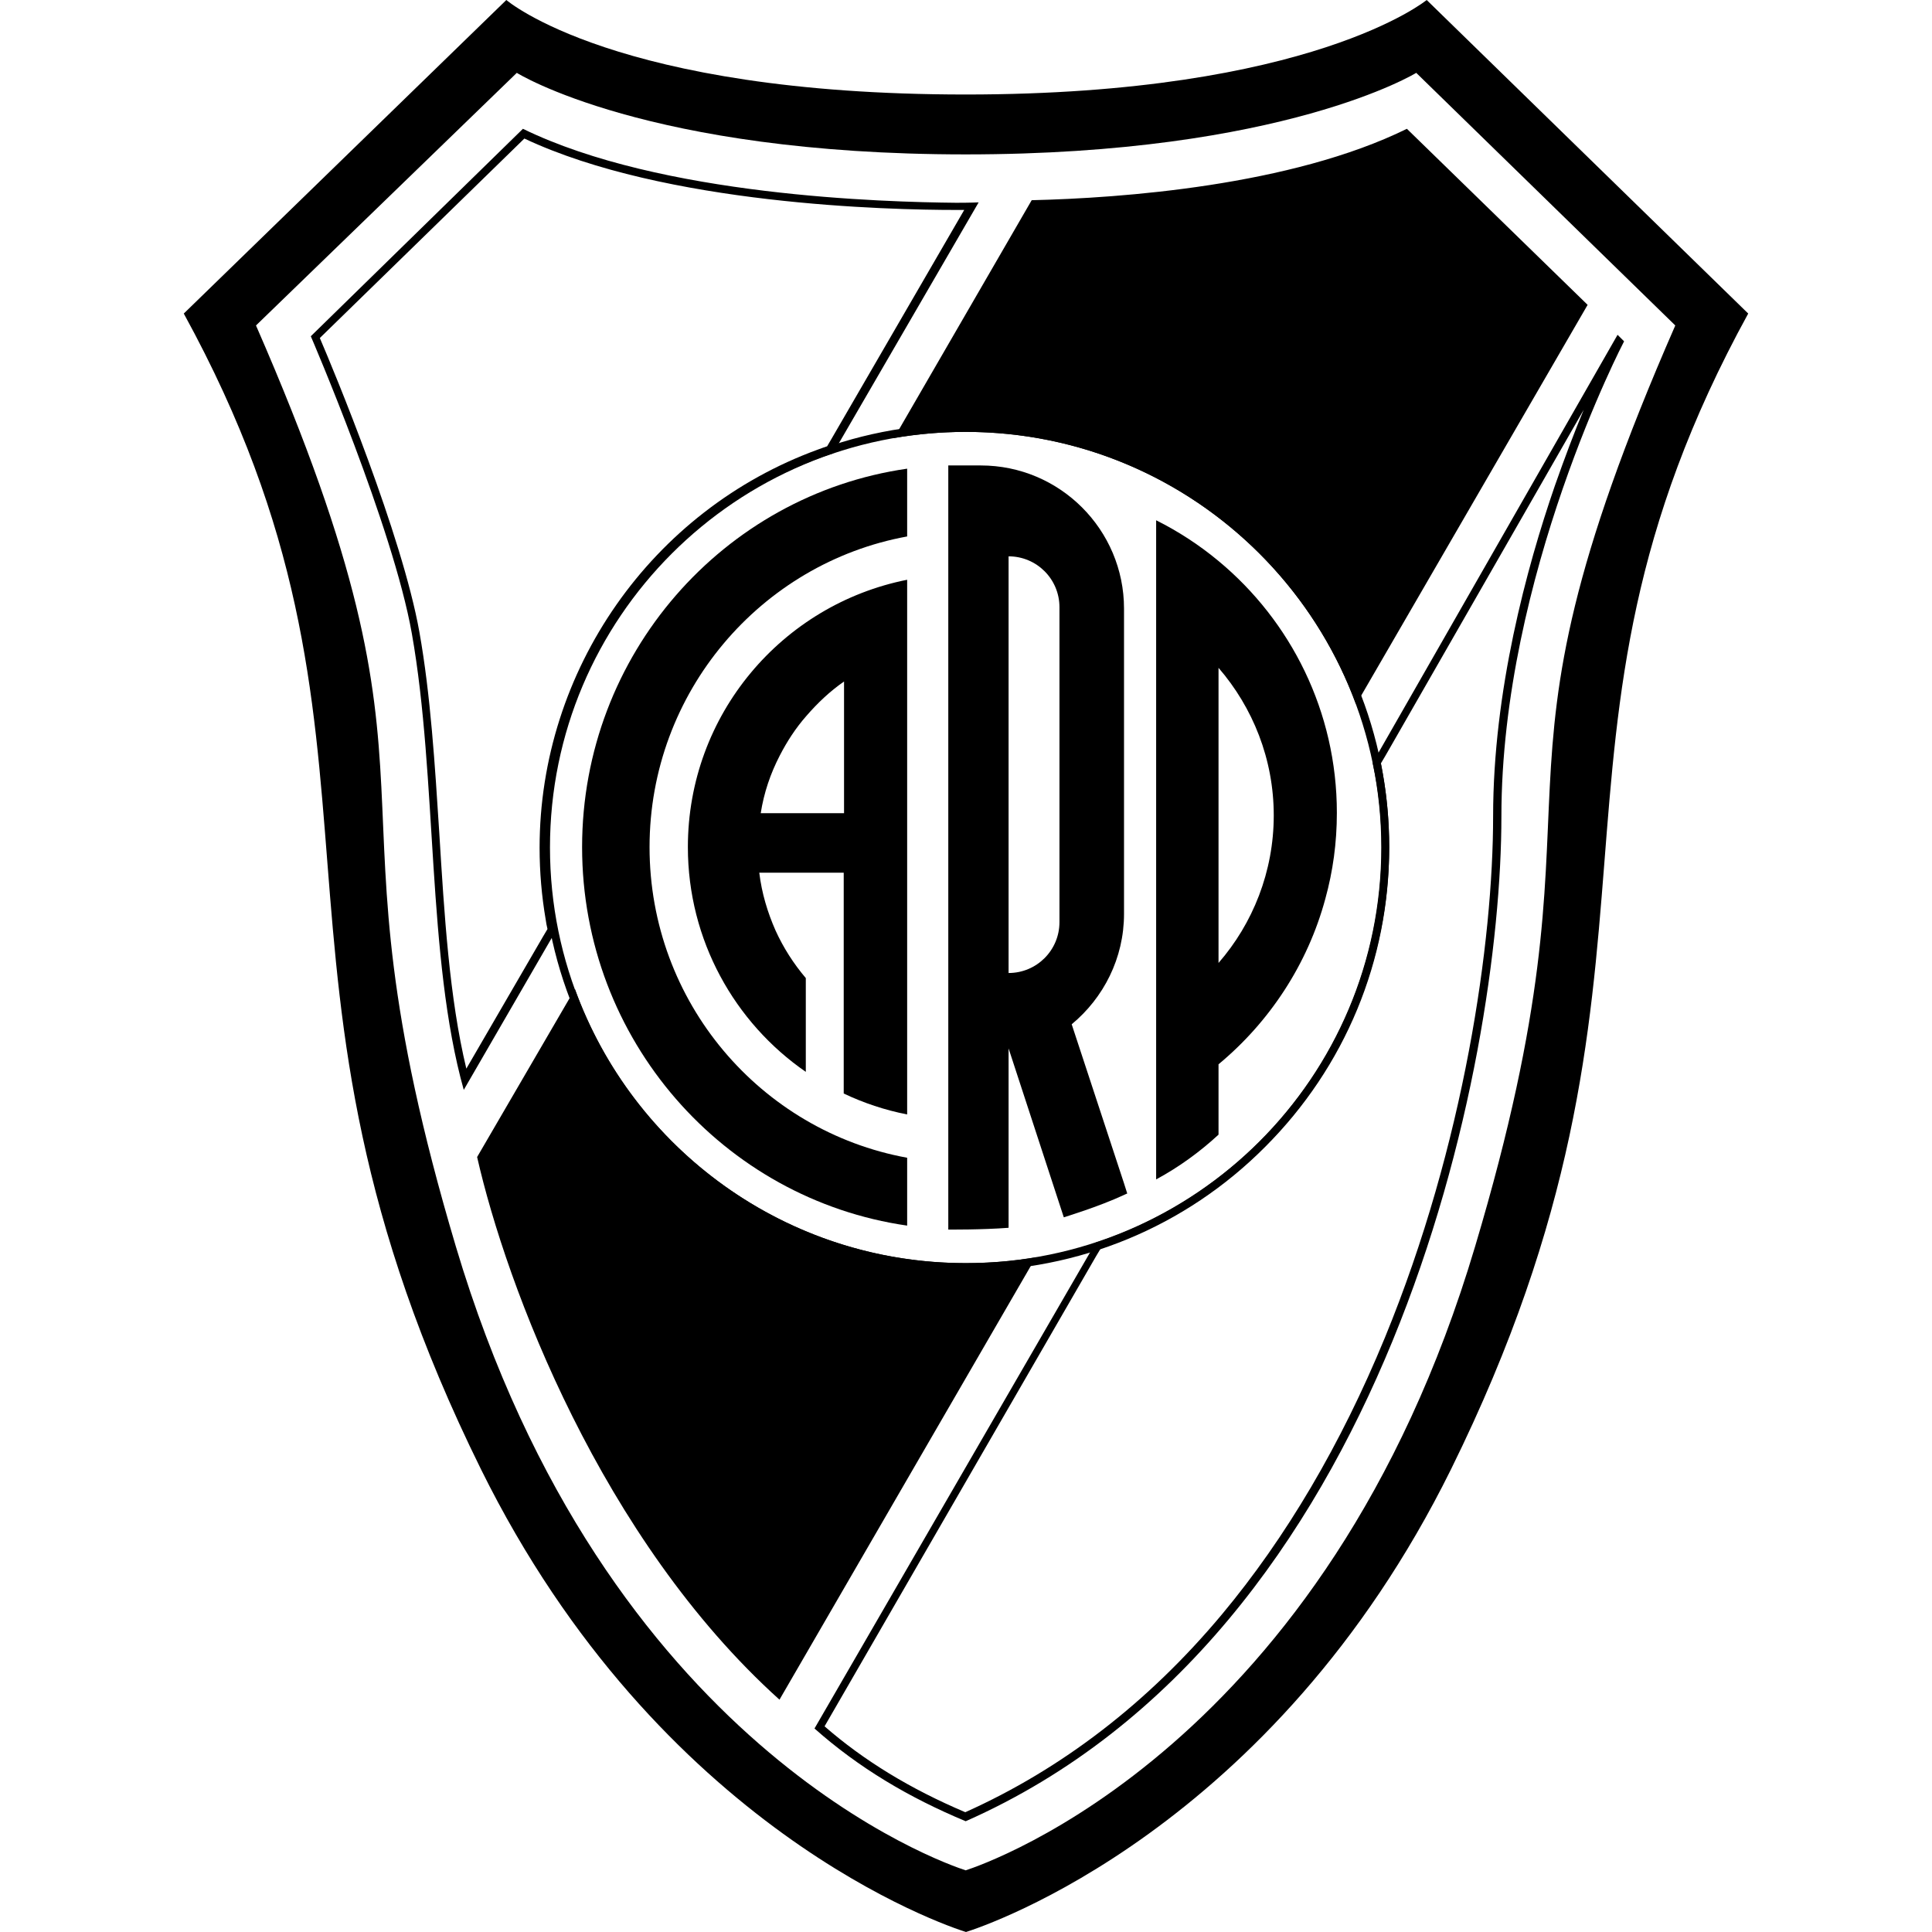 <?xml version="1.0" encoding="iso-8859-1"?><svg height="200px" viewBox="0.0 0.0 24.0 24.0" width="200px" xmlns="http://www.w3.org/2000/svg"><path animation_id="0" d="M17.723 0.0 C17.723 0.0 16.294 1.174 11.996 1.174 C7.644 1.174 6.29 0.0 6.29 0.0 L2.283 3.895 C5.224 9.259 2.871 11.971 5.976 18.254 C8.19 22.732 11.754 23.924 12.0 24.0 C12.242 23.924 15.81 22.732 18.024 18.254 C21.125 11.971 18.772 9.259 21.717 3.895 L17.723 0.0 M11.996 23.234 C11.731 23.148 7.518 21.705 5.663 15.485 C3.883 9.51 5.802 10.048 3.18 4.043 L6.42 0.905 C6.42 0.905 8.034 1.918 11.996 1.918 C15.948 1.918 17.593 0.905 17.593 0.905 L20.811 4.043 C18.185 10.048 20.108 9.506 18.324 15.485 C16.473 21.705 12.26 23.148 11.996 23.234" fill="black" fill-opacity="1.0" filling="0"/>
<path animation_id="1" d="M15.137 6.969 C14.9 6.772 14.64 6.602 14.362 6.463 L14.362 14.651 C14.644 14.499 14.904 14.31 15.137 14.095 L15.137 13.221 C15.769 12.697 16.244 11.98 16.464 11.164 C16.558 10.824 16.607 10.469 16.607 10.097 C16.607 8.838 16.034 7.713 15.137 6.969 M15.137 11.962 L15.137 8.296 C15.563 8.789 15.823 9.43 15.823 10.129 C15.823 10.828 15.563 11.473 15.137 11.962 L15.137 11.962 M13.963 14.7 L13.313 12.724 C13.708 12.397 13.963 11.904 13.963 11.352 L13.963 7.561 C13.963 6.579 13.165 5.782 12.184 5.782 L11.78 5.782 L11.78 15.274 C11.78 15.274 12.193 15.278 12.529 15.252 L12.529 13.024 L12.551 13.091 L13.215 15.122 C13.228 15.117 13.645 14.992 13.963 14.844 C13.976 14.839 13.99 14.83 14.003 14.826 L13.963 14.7 M13.161 11.455 C13.161 11.805 12.878 12.087 12.529 12.087 L12.529 6.911 C12.878 6.911 13.161 7.193 13.161 7.543 L13.161 11.455 M8.545 10.523 C8.545 11.68 9.127 12.706 10.01 13.315 L10.01 12.15 C9.858 11.971 9.732 11.774 9.634 11.559 C9.535 11.334 9.463 11.097 9.432 10.841 L10.481 10.841 L10.481 13.584 C10.727 13.701 10.992 13.79 11.269 13.844 L11.269 7.202 C9.714 7.511 8.545 8.878 8.545 10.523 L8.545 10.523 M10.481 10.102 L9.45 10.102 C9.49 9.846 9.571 9.609 9.687 9.385 C9.777 9.21 9.885 9.044 10.015 8.896 C10.154 8.735 10.31 8.587 10.485 8.466 L10.485 10.102 L10.481 10.102" fill="black" fill-opacity="1.0" filling="0"/>
<path animation_id="2" d="M8.069 10.523 C8.069 12.45 9.45 14.05 11.269 14.382 L11.269 15.225 C8.988 14.897 7.231 12.917 7.231 10.523 C7.231 8.13 8.988 6.149 11.269 5.822 L11.269 6.664 C9.45 6.996 8.069 8.601 8.069 10.523 L8.069 10.523" fill="black" fill-opacity="1.0" filling="0"/>
<path animation_id="3" d="M11.996 5.365 C14.846 5.365 17.159 7.677 17.159 10.528 C17.159 13.378 14.846 15.691 11.996 15.691 C9.145 15.691 6.832 13.378 6.832 10.528 C6.832 7.677 9.145 5.365 11.996 5.365 M11.996 5.266 C10.588 5.266 9.266 5.813 8.276 6.808 C7.285 7.803 6.734 9.125 6.734 10.528 C6.734 11.931 7.281 13.257 8.276 14.248 C9.271 15.243 10.593 15.789 11.996 15.789 C13.398 15.789 14.725 15.243 15.715 14.248 C16.71 13.253 17.257 11.931 17.257 10.528 C17.257 9.125 16.71 7.798 15.715 6.808 C14.72 5.817 13.403 5.266 11.996 5.266" fill="black" fill-opacity="1.0" filling="0"/>
<path animation_id="4" d="M9.669 21.038 C7.505 19.052 6.335 15.937 5.981 14.382 L7.128 12.406 C7.899 14.404 9.84 15.745 11.996 15.745 C12.255 15.745 12.515 15.727 12.771 15.686 L9.669 21.038" fill="black" fill-opacity="1.0" filling="0"/>
<path animation_id="5" d="M7.119 12.518 C7.922 14.485 9.853 15.789 11.991 15.789 C12.22 15.789 12.448 15.776 12.672 15.745 L9.656 20.952 C8.719 20.083 7.895 18.936 7.2 17.546 C6.474 16.09 6.147 14.875 6.035 14.387 L7.119 12.518 M7.142 12.285 L7.075 12.401 L5.927 14.373 C6.29 15.973 7.469 19.119 9.683 21.114 L12.802 15.731 L12.869 15.619 C12.587 15.668 12.296 15.691 11.996 15.691 C9.764 15.691 7.859 14.27 7.142 12.285 L7.142 12.285" fill="black" fill-opacity="1.0" filling="0"/>
<path animation_id="6" d="M16.854 8.632 C16.078 6.642 14.138 5.315 11.996 5.315 C11.727 5.315 11.462 5.338 11.198 5.378 L12.843 2.541 C13.972 2.505 16.034 2.348 17.468 1.658 L19.655 3.792 L16.854 8.632" fill="black" fill-opacity="1.0" filling="0"/>
<path animation_id="7" d="M17.459 1.721 L19.592 3.805 L16.863 8.52 C16.056 6.566 14.124 5.266 11.996 5.266 C11.762 5.266 11.525 5.28 11.296 5.311 L12.874 2.586 C14.003 2.555 16.029 2.398 17.459 1.721 M17.477 1.6 C16.038 2.308 13.927 2.461 12.816 2.487 L11.171 5.329 L11.104 5.441 C11.395 5.392 11.691 5.365 11.996 5.365 C14.223 5.365 16.119 6.776 16.845 8.748 L16.912 8.636 L19.722 3.787 L17.477 1.6 M6.514 1.721 C8.267 2.546 11.054 2.608 11.875 2.608 L11.978 2.608 L10.333 5.445 L10.275 5.544 C10.234 5.557 10.198 5.571 10.162 5.584 C8.092 6.337 6.703 8.327 6.703 10.532 C6.703 10.832 6.729 11.133 6.779 11.424 C6.783 11.46 6.792 11.5 6.801 11.541 L6.743 11.639 L5.793 13.275 C5.582 12.397 5.519 11.357 5.457 10.348 C5.403 9.506 5.349 8.632 5.21 7.852 C4.995 6.642 4.143 4.594 3.973 4.199 L6.514 1.721 M6.496 1.6 L3.861 4.177 C3.861 4.177 4.883 6.548 5.116 7.87 C5.434 9.667 5.3 11.895 5.761 13.539 L6.832 11.689 L6.909 11.559 C6.9 11.509 6.891 11.455 6.882 11.406 C6.832 11.124 6.806 10.828 6.806 10.532 C6.806 8.305 8.217 6.404 10.198 5.683 C10.248 5.665 10.297 5.647 10.346 5.634 L10.422 5.504 L12.157 2.514 C12.157 2.514 12.054 2.519 11.879 2.519 C10.992 2.51 8.213 2.438 6.496 1.6 L6.496 1.6 M19.673 5.091 C19.561 5.36 19.44 5.678 19.314 6.037 C18.965 7.05 18.548 8.583 18.548 10.142 C18.548 11.689 18.194 14.207 17.203 16.618 C16.657 17.945 15.975 19.101 15.178 20.056 C14.263 21.15 13.192 21.974 11.991 22.512 C11.305 22.221 10.732 21.871 10.243 21.445 L13.613 15.61 L13.672 15.511 C13.712 15.498 13.748 15.485 13.784 15.471 C15.863 14.718 17.257 12.728 17.257 10.519 C17.257 10.21 17.23 9.9 17.176 9.6 C17.168 9.56 17.163 9.519 17.154 9.483 L17.212 9.385 L19.673 5.091 M20.094 4.159 L17.127 9.345 L17.051 9.475 C17.06 9.524 17.073 9.573 17.082 9.627 C17.136 9.918 17.163 10.223 17.163 10.528 C17.163 12.764 15.742 14.664 13.757 15.386 C13.708 15.404 13.658 15.422 13.613 15.435 L13.537 15.565 L10.118 21.472 C10.669 21.961 11.287 22.328 11.996 22.624 C17.262 20.298 18.651 13.203 18.651 10.142 C18.651 7.153 20.175 4.24 20.175 4.24 L20.094 4.159" fill="black" fill-opacity="1.0" filling="0"/></svg>